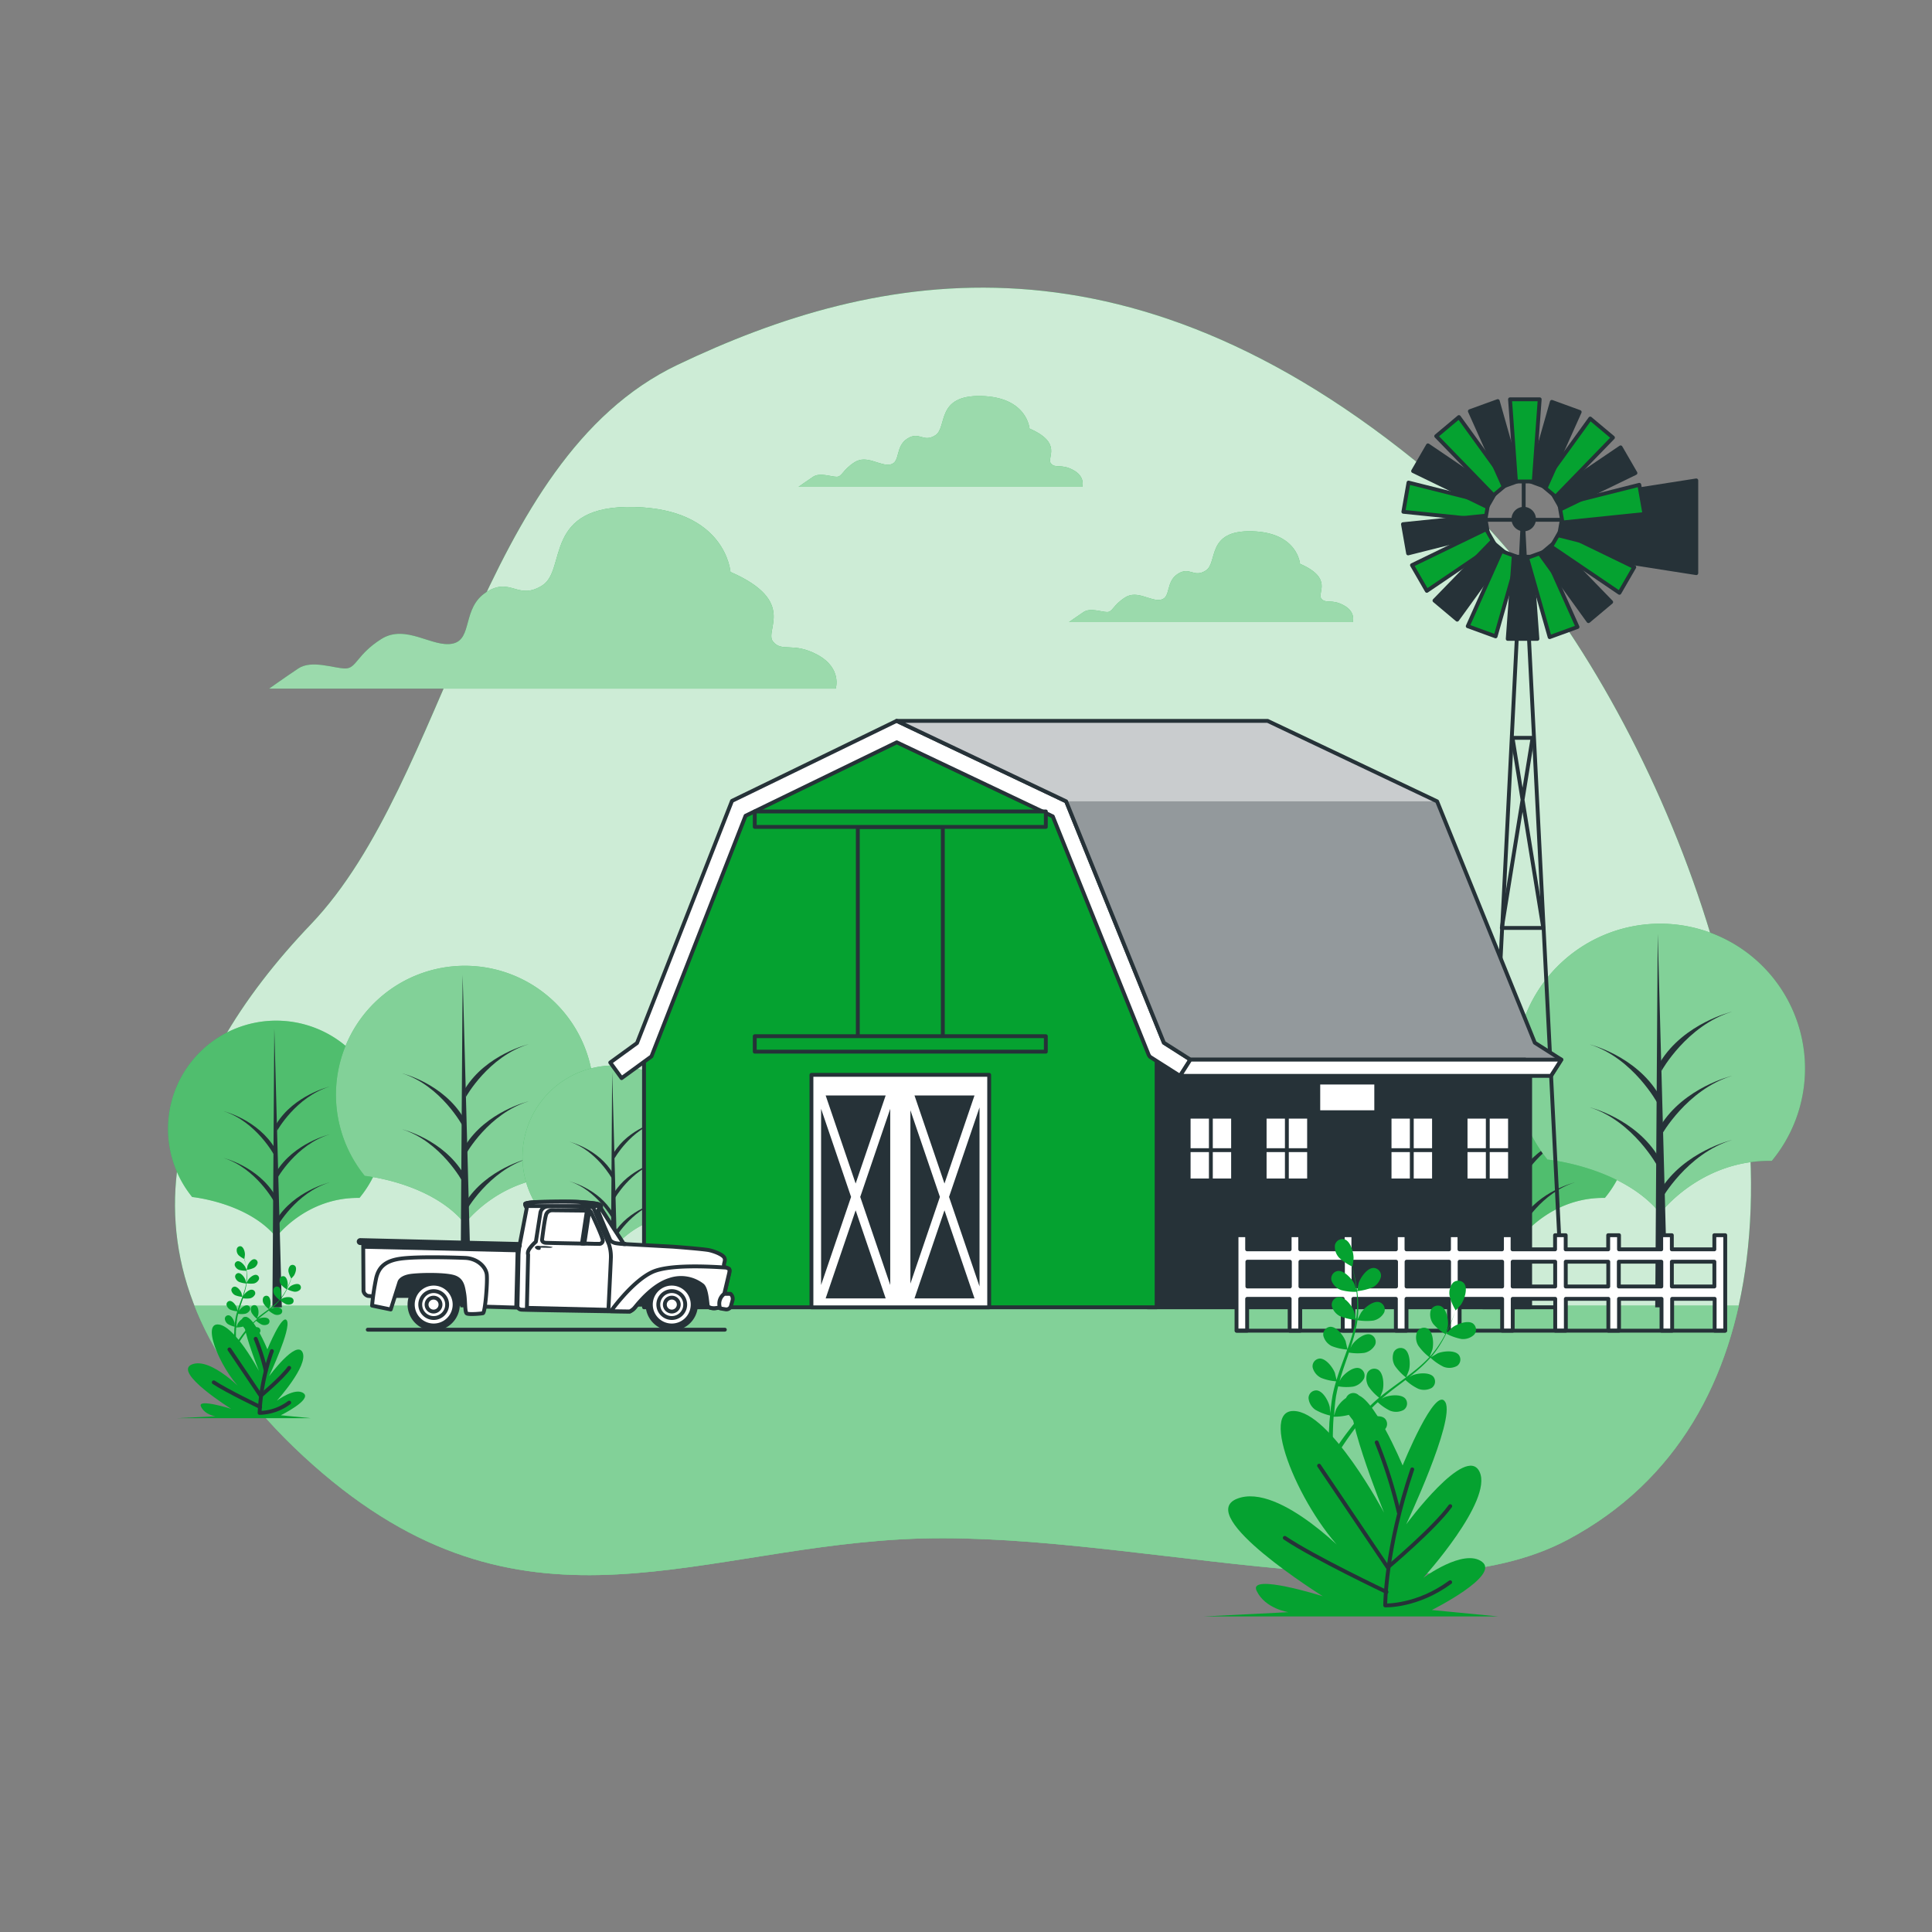 <svg xmlns="http://www.w3.org/2000/svg" xmlns:xlink="http://www.w3.org/1999/xlink" viewBox="0 0 500 500"><rect x="0" y="0" width="500" height="500" fill="#808080" stroke="none"/><defs><clipPath id="freepik--clip-path--inject-8"><polygon points="404.07 274.23 397.21 269.86 371.92 207.39 328.05 186.56 232.05 186.56 275.92 207.39 301.21 269.86 308.07 274.23 394.76 274.23 401.39 278.44 404.07 274.23" style="fill:#263238;stroke:#263238;stroke-linecap:round;stroke-linejoin:round"></polygon></clipPath></defs><g id="freepik--background-simple--inject-8"><path d="M452,326.14c8.83-69.74-34-162.42-78.33-200.69-80.09-69.1-146.63-55.74-198.39-31S116.18,201.84,80.44,239.22,24.38,326.88,78.6,376.94s98,24.62,154.64,21.44,131.85,21.82,172.51.09C434.15,383.3,448.13,357,452,326.14Z" style="fill:#05A230"></path><path d="M452,326.14c8.83-69.74-34-162.42-78.33-200.69-80.09-69.1-146.63-55.74-198.39-31S116.18,201.84,80.44,239.22,24.38,326.88,78.6,376.94s98,24.62,154.64,21.44,131.85,21.82,172.51.09C434.15,383.3,448.13,357,452,326.14Z" style="fill:#fff;opacity:0.8"></path></g><g id="freepik--Floor--inject-8"><path d="M50.33,337.92c5.05,12.86,14.12,25.95,28.27,39,54.22,50.05,98,24.62,154.64,21.44s131.85,21.82,172.51.09c24.7-13.2,38.5-34.85,44.24-60.55Z" style="fill:#05A230"></path><path d="M50.33,337.92c5.05,12.86,14.12,25.95,28.27,39,54.22,50.05,98,24.62,154.64,21.44s131.85,21.82,172.51.09c24.7-13.2,38.5-34.85,44.24-60.55Z" style="fill:#fff;opacity:0.5"></path></g><g id="freepik--Clouds--inject-8"><path d="M211.64,169.5c-6.37-3.48-9.27-.58-11.59-3.48s6.38-10.43-11-18c0,0-1.16-16.23-24.92-16.81s-17.38,16.23-23.76,20.28-8.11-2.31-14.48,1.74-3.48,12.17-8.7,13.33-12.17-5.21-18.54-1.16S92.26,173,89.37,173s-8.7-2.32-12.17,0-7.54,5.21-7.54,5.21H216.28S218,173,211.64,169.5Z" style="fill:#05A230"></path><path d="M277.76,121.65c-3.19-1.74-4.64-.29-5.8-1.74s3.19-5.23-5.52-9c0,0-.58-8.13-12.48-8.42s-8.7,8.13-11.89,10.16-4.07-1.16-7.26.87-1.74,6.1-4.35,6.68-6.1-2.62-9.29-.58-3.19,3.77-4.64,3.77-4.35-1.16-6.1,0-3.77,2.61-3.77,2.61h73.42S281,123.39,277.76,121.65Z" style="fill:#05A230"></path><path d="M347.76,156.65c-3.19-1.74-4.64-.29-5.8-1.74s3.19-5.23-5.52-9c0,0-.58-8.13-12.48-8.42s-8.7,8.13-11.89,10.16-4.07-1.16-7.26.87-1.74,6.1-4.35,6.68-6.1-2.62-9.29-.58-3.19,3.77-4.64,3.77-4.35-1.16-6.1,0-3.77,2.61-3.77,2.61h73.42S351,158.39,347.76,156.65Z" style="fill:#05A230"></path><g style="opacity:0.6"><path d="M211.64,169.5c-6.37-3.48-9.27-.58-11.59-3.48s6.38-10.43-11-18c0,0-1.16-16.23-24.92-16.81s-17.38,16.23-23.76,20.28-8.11-2.31-14.48,1.74-3.48,12.17-8.7,13.33-12.17-5.21-18.54-1.16S92.26,173,89.37,173s-8.7-2.32-12.17,0-7.54,5.21-7.54,5.21H216.28S218,173,211.64,169.5Z" style="fill:#fff"></path><path d="M277.76,121.65c-3.19-1.74-4.64-.29-5.8-1.74s3.19-5.23-5.52-9c0,0-.58-8.13-12.48-8.42s-8.7,8.13-11.89,10.16-4.07-1.16-7.26.87-1.74,6.1-4.35,6.68-6.1-2.62-9.29-.58-3.19,3.77-4.64,3.77-4.35-1.16-6.1,0-3.77,2.61-3.77,2.61h73.42S281,123.39,277.76,121.65Z" style="fill:#fff"></path><path d="M347.76,156.65c-3.19-1.74-4.64-.29-5.8-1.74s3.19-5.23-5.52-9c0,0-.58-8.13-12.48-8.42s-8.7,8.13-11.89,10.16-4.07-1.16-7.26.87-1.74,6.1-4.35,6.68-6.1-2.62-9.29-.58-3.19,3.77-4.64,3.77-4.35-1.16-6.1,0-3.77,2.61-3.77,2.61h73.42S351,158.39,347.76,156.65Z" style="fill:#fff"></path></g></g><g id="freepik--Trees--inject-8"><path d="M49.76,309.79s14.41,1.43,21.71,10.36c0,0,7.71-10.35,21.56-10.13a28,28,0,1,0-43.27-.2Z" style="fill:#05A230"></path><path d="M49.76,309.79s14.41,1.43,21.71,10.36c0,0,7.71-10.35,21.56-10.13a28,28,0,1,0-43.27-.2Z" style="fill:#fff;opacity:0.3"></path><polygon points="70.99 266.13 70.5 338.33 72.94 338.33 70.99 266.13" style="fill:#263238"></polygon><path d="M71.72,317.43s4.86-8.76,13.62-11.43c0,0-9.24,2.19-13.86,9.72Z" style="fill:#263238"></path><path d="M71.72,292.63s4.86-8.75,13.62-11.43c0,0-9.24,2.19-13.86,9.73Z" style="fill:#263238"></path><path d="M71.72,305s4.86-8.76,13.62-11.43c0,0-9.24,2.19-13.86,9.72Z" style="fill:#263238"></path><path d="M71,299s-4.69-8.75-13.14-11.43c0,0,8.92,2.19,13.37,9.73Z" style="fill:#263238"></path><path d="M71,311.1s-4.69-8.75-13.14-11.42c0,0,8.92,2.19,13.37,9.72Z" style="fill:#263238"></path><path d="M94.43,304.32s17.16,1.7,25.87,12.34c0,0,9.19-12.33,25.7-12.08a33.36,33.36,0,1,0-51.58-.23Z" style="fill:#05A230"></path><path d="M94.43,304.32s17.16,1.7,25.87,12.34c0,0,9.19-12.33,25.7-12.08a33.36,33.36,0,1,0-51.58-.23Z" style="fill:#fff;opacity:0.5"></path><polygon points="119.73 252.28 119.15 338.33 122.05 338.33 119.73 252.28" style="fill:#263238"></polygon><path d="M120.6,313.42s5.79-10.43,16.22-13.62c0,0-11,2.61-16.51,11.59Z" style="fill:#263238"></path><path d="M120.6,283.86s5.79-10.43,16.22-13.62c0,0-11,2.61-16.51,11.59Z" style="fill:#263238"></path><path d="M120.6,298.64s5.79-10.43,16.22-13.62c0,0-11,2.61-16.51,11.59Z" style="fill:#263238"></path><path d="M119.74,291.4s-5.59-10.43-15.66-13.62c0,0,10.63,2.61,15.94,11.59Z" style="fill:#263238"></path><path d="M119.74,305.88s-5.59-10.43-15.66-13.62c0,0,10.63,2.61,15.94,11.59Z" style="fill:#263238"></path><path d="M140.52,314.26s12.16,1.2,18.31,8.73a23.55,23.55,0,0,1,18.2-8.55,23.62,23.62,0,1,0-36.51-.16Z" style="fill:#05A230"></path><path d="M140.52,314.26s12.16,1.2,18.31,8.73a23.55,23.55,0,0,1,18.2-8.55,23.62,23.62,0,1,0-36.51-.16Z" style="fill:#fff;opacity:0.5"></path><polygon points="158.43 277.42 158.02 338.33 160.07 338.33 158.43 277.42" style="fill:#263238"></polygon><path d="M159.05,320.7s4.1-7.39,11.48-9.64c0,0-7.79,1.84-11.69,8.2Z" style="fill:#263238"></path><path d="M159.05,299.78s4.1-7.39,11.48-9.64c0,0-7.79,1.84-11.69,8.2Z" style="fill:#263238"></path><path d="M159.05,310.24s4.1-7.39,11.48-9.64c0,0-7.79,1.84-11.69,8.2Z" style="fill:#263238"></path><path d="M158.44,305.11s-4-7.38-11.08-9.64c0,0,7.52,1.85,11.28,8.2Z" style="fill:#263238"></path><path d="M158.44,315.36s-4-7.38-11.08-9.64c0,0,7.52,1.85,11.28,8.21Z" style="fill:#263238"></path><path d="M372.07,309.79s14.4,1.43,21.7,10.36c0,0,7.72-10.35,21.57-10.13a28,28,0,1,0-43.27-.2Z" style="fill:#05A230"></path><path d="M372.07,309.79s14.4,1.43,21.7,10.36c0,0,7.72-10.35,21.57-10.13a28,28,0,1,0-43.27-.2Z" style="fill:#fff;opacity:0.3"></path><polygon points="393.3 266.13 392.81 338.33 395.24 338.33 393.3 266.13" style="fill:#263238"></polygon><path d="M394,317.43s4.86-8.76,13.61-11.43c0,0-9.24,2.19-13.86,9.72Z" style="fill:#263238"></path><path d="M394,292.63s4.86-8.75,13.61-11.43c0,0-9.24,2.19-13.86,9.73Z" style="fill:#263238"></path><path d="M394,305s4.86-8.76,13.61-11.43c0,0-9.24,2.19-13.86,9.72Z" style="fill:#263238"></path><path d="M393.31,299s-4.7-8.75-13.14-11.43c0,0,8.91,2.19,13.37,9.73Z" style="fill:#263238"></path><path d="M393.31,311.1s-4.7-8.75-13.14-11.42c0,0,8.91,2.19,13.37,9.72Z" style="fill:#263238"></path><path d="M400.6,300.11S419.89,302,429.66,314c0,0,10.33-13.85,28.88-13.57a37.49,37.49,0,1,0-58-.26Z" style="fill:#05A230"></path><path d="M400.6,300.11S419.89,302,429.66,314c0,0,10.33-13.85,28.88-13.57a37.49,37.49,0,1,0-58-.26Z" style="fill:#fff;opacity:0.5"></path><polygon points="429.02 241.64 428.37 338.33 431.63 338.33 429.02 241.64" style="fill:#263238"></polygon><path d="M430,310.34s6.51-11.72,18.23-15.31c0,0-12.37,2.93-18.56,13Z" style="fill:#263238"></path><path d="M430,277.13s6.51-11.72,18.23-15.3c0,0-12.37,2.93-18.56,13Z" style="fill:#263238"></path><path d="M430,293.73s6.51-11.72,18.23-15.3c0,0-12.37,2.93-18.56,13Z" style="fill:#263238"></path><path d="M429,285.59s-6.28-11.72-17.59-15.3c0,0,11.94,2.93,17.91,13Z" style="fill:#263238"></path><path d="M429,301.87s-6.28-11.72-17.59-15.3c0,0,11.94,2.93,17.91,13Z" style="fill:#263238"></path></g><g id="freepik--Windmill--inject-8"><polygon points="408.33 143.53 439 148.33 439 124.33 408.33 129.13 408.33 143.53" style="fill:#263238;stroke:#263238;stroke-linecap:round;stroke-linejoin:round"></polygon><polygon points="394.12 134.03 383.79 338.33 404.45 338.33 394.12 134.03" style="fill:none;stroke:#263238;stroke-linecap:round;stroke-linejoin:round"></polygon><line x1="394.33" y1="134.34" x2="394.33" y2="121.35" style="fill:none;stroke:#263238;stroke-linecap:round;stroke-linejoin:round"></line><line x1="383.1" y1="134.53" x2="405.26" y2="134.53" style="fill:none;stroke:#263238;stroke-linecap:round;stroke-linejoin:round"></line><polygon points="399.4 240.15 388.67 240.15 396.63 190.95 391.44 190.95 399.4 240.15" style="fill:none;stroke:#263238;stroke-linecap:round;stroke-linejoin:round"></polygon><polygon points="385.19 130.09 384.39 134.63 363.19 132.45 364.52 124.89 385.19 130.09" style="fill:#05A230;stroke:#263238;stroke-linecap:round;stroke-linejoin:round"></polygon><polygon points="384.29 133.48 385.09 138.01 364.42 143.22 363.09 135.66 384.29 133.48" style="fill:#263238;stroke:#263238;stroke-linecap:round;stroke-linejoin:round"></polygon><polygon points="384.6 136.96 386.9 140.95 369.26 152.91 365.42 146.26 384.6 136.96" style="fill:#05A230;stroke:#263238;stroke-linecap:round;stroke-linejoin:round"></polygon><polygon points="386.08 140.14 389.61 143.1 377.12 160.37 371.24 155.43 386.08 140.14" style="fill:#263238;stroke:#263238;stroke-linecap:round;stroke-linejoin:round"></polygon><polygon points="388.56 142.61 392.89 144.19 387.06 164.69 379.85 162.06 388.56 142.61" style="fill:#05A230;stroke:#263238;stroke-linecap:round;stroke-linejoin:round"></polygon><polygon points="391.74 144.09 396.34 144.09 397.88 165.34 390.2 165.34 391.74 144.09" style="fill:#263238;stroke:#263238;stroke-linecap:round;stroke-linejoin:round"></polygon><polygon points="395.22 144.39 399.55 142.81 408.26 162.26 401.05 164.89 395.22 144.39" style="fill:#05A230;stroke:#263238;stroke-linecap:round;stroke-linejoin:round"></polygon><polygon points="398.61 143.48 402.13 140.52 416.97 155.81 411.09 160.75 398.61 143.48" style="fill:#263238;stroke:#263238;stroke-linecap:round;stroke-linejoin:round"></polygon><polygon points="401.47 141.46 403.77 137.48 422.95 146.78 419.11 153.42 401.47 141.46" style="fill:#05A230;stroke:#263238;stroke-linecap:round;stroke-linejoin:round"></polygon><polygon points="403.48 138.59 404.28 134.06 425.48 136.24 424.14 143.8 403.48 138.59" style="fill:#263238;stroke:#263238;stroke-linecap:round;stroke-linejoin:round"></polygon><polygon points="404.38 135.21 403.58 130.67 424.25 125.47 425.58 133.03 404.38 135.21" style="fill:#05A230;stroke:#263238;stroke-linecap:round;stroke-linejoin:round"></polygon><polygon points="404.07 131.72 401.77 127.73 419.41 115.78 423.25 122.42 404.07 131.72" style="fill:#263238;stroke:#263238;stroke-linecap:round;stroke-linejoin:round"></polygon><polygon points="402.59 128.55 399.06 125.59 411.55 108.32 417.43 113.25 402.59 128.55" style="fill:#05A230;stroke:#263238;stroke-linecap:round;stroke-linejoin:round"></polygon><polygon points="400.11 126.08 395.78 124.5 401.61 104 408.82 106.63 400.11 126.08" style="fill:#263238;stroke:#263238;stroke-linecap:round;stroke-linejoin:round"></polygon><polygon points="387.19 127.22 384.89 131.21 365.71 121.91 369.55 115.26 387.19 127.22" style="fill:#263238;stroke:#263238;stroke-linecap:round;stroke-linejoin:round"></polygon><polygon points="390.06 125.21 386.53 128.17 371.69 112.87 377.57 107.94 390.06 125.21" style="fill:#05A230;stroke:#263238;stroke-linecap:round;stroke-linejoin:round"></polygon><polygon points="393.44 124.3 389.11 125.87 380.4 106.42 387.62 103.8 393.44 124.3" style="fill:#263238;stroke:#263238;stroke-linecap:round;stroke-linejoin:round"></polygon><polygon points="396.93 124.6 392.33 124.6 390.79 103.34 398.47 103.34 396.93 124.6" style="fill:#05A230;stroke:#263238;stroke-linecap:round;stroke-linejoin:round"></polygon><path d="M397,134.34a2.66,2.66,0,1,0-2.66,2.66A2.66,2.66,0,0,0,397,134.34Z" style="fill:#263238;stroke:#263238;stroke-linecap:round;stroke-linejoin:round"></path></g><g id="freepik--Farm--inject-8"><rect x="297" y="271.83" width="99" height="66.5" style="fill:#263238;stroke:#263238;stroke-linecap:round;stroke-linejoin:round"></rect><polygon points="299.33 338.33 166.67 338.33 166.67 271.67 191.13 209.19 232 189.33 274.13 209.33 299.33 271.67 299.33 338.33" style="fill:#05A230;stroke:#263238;stroke-linecap:round;stroke-linejoin:round"></polygon><polygon points="160.87 279.02 157.93 274.98 164.86 269.94 189.44 207.27 232.05 186.56 275.92 207.39 301.21 269.86 308.07 274.23 305.39 278.44 297.58 273.47 297.28 273 272.46 211.28 232.08 192.11 192.95 211.12 168.6 273.39 160.87 279.02" style="fill:#fff;stroke:#263238;stroke-linecap:round;stroke-linejoin:round"></polygon><rect x="222" y="214" width="22" height="56.17" style="fill:#05A230;stroke:#263238;stroke-linecap:round;stroke-linejoin:round"></rect><rect x="210" y="278.17" width="46" height="60.17" style="fill:#fff;stroke:#263238;stroke-linecap:round;stroke-linejoin:round"></rect><rect x="195.33" y="268.17" width="75.33" height="4" style="fill:#05A230;stroke:#263238;stroke-linecap:round;stroke-linejoin:round"></rect><rect x="195.33" y="210" width="75.33" height="4" style="fill:#05A230;stroke:#263238;stroke-linecap:round;stroke-linejoin:round"></rect><polygon points="220.26 309.76 212.5 286.96 212.5 332.56 220.26 309.76" style="fill:#263238"></polygon><polygon points="229.21 283.5 213.68 283.5 221.44 306.3 229.21 283.5" style="fill:#263238"></polygon><polygon points="221.44 313.23 213.68 336.02 229.21 336.02 221.44 313.23" style="fill:#263238"></polygon><polygon points="222.63 309.76 230.39 332.56 230.39 286.96 222.63 309.76" style="fill:#263238"></polygon><polygon points="252.2 283.5 236.67 283.5 244.43 306.3 252.2 283.5" style="fill:#263238"></polygon><polygon points="243.25 309.76 235.61 287.33 235.61 332.2 243.25 309.76" style="fill:#263238"></polygon><polygon points="245.61 309.76 253.5 332.92 253.5 286.6 245.61 309.76" style="fill:#263238"></polygon><polygon points="244.43 313.23 236.67 336.02 252.2 336.02 244.43 313.23" style="fill:#263238"></polygon><polygon points="404.07 274.23 397.21 269.86 371.92 207.39 328.05 186.56 232.05 186.56 275.92 207.39 301.21 269.86 308.07 274.23 394.76 274.23 401.39 278.44 404.07 274.23" style="fill:#263238"></polygon><g style="clip-path:url(#freepik--clip-path--inject-8)"><polygon points="404.07 274.23 397.21 269.86 371.92 207.39 328.05 186.56 232.05 186.56 275.92 207.39 301.21 269.86 308.07 274.23 394.76 274.23 401.39 278.44 404.07 274.23" style="fill:#fff;opacity:0.5"></polygon><polygon points="275.92 207.39 371.92 207.39 328.05 186.56 232.05 186.56 275.92 207.39" style="fill:#fff;opacity:0.5"></polygon></g><polygon points="404.07 274.23 397.21 269.86 371.92 207.39 328.05 186.56 232.05 186.56 275.92 207.39 301.21 269.86 308.07 274.23 394.76 274.23 401.39 278.44 404.07 274.23" style="fill:none;stroke:#263238;stroke-linecap:round;stroke-linejoin:round"></polygon><polygon points="308.07 274.23 404.07 274.23 401.39 278.44 305.39 278.44 308.07 274.23" style="fill:#fff;stroke:#263238;stroke-linecap:round;stroke-linejoin:round"></polygon><rect x="308.12" y="289.5" width="4.75" height="7.66" style="fill:#fff"></rect><rect x="313.87" y="289.5" width="4.75" height="7.66" style="fill:#fff"></rect><rect x="308.12" y="298.16" width="4.75" height="6.84" style="fill:#fff"></rect><rect x="313.87" y="298.16" width="4.75" height="6.84" style="fill:#fff"></rect><rect x="327.79" y="289.5" width="4.75" height="7.66" style="fill:#fff"></rect><rect x="333.54" y="289.5" width="4.75" height="7.66" style="fill:#fff"></rect><rect x="327.79" y="298.16" width="4.75" height="6.84" style="fill:#fff"></rect><rect x="333.54" y="298.16" width="4.75" height="6.84" style="fill:#fff"></rect><rect x="360.12" y="289.5" width="4.75" height="7.66" style="fill:#fff"></rect><rect x="365.87" y="289.5" width="4.75" height="7.66" style="fill:#fff"></rect><rect x="360.12" y="298.16" width="4.75" height="6.84" style="fill:#fff"></rect><rect x="365.87" y="298.16" width="4.75" height="6.84" style="fill:#fff"></rect><rect x="379.79" y="289.5" width="4.75" height="7.66" style="fill:#fff"></rect><rect x="385.54" y="289.5" width="4.75" height="7.66" style="fill:#fff"></rect><rect x="379.79" y="298.16" width="4.75" height="6.84" style="fill:#fff"></rect><rect x="385.54" y="298.16" width="4.75" height="6.84" style="fill:#fff"></rect><rect x="341.67" y="280.67" width="14" height="6.67" style="fill:#fff"></rect><path d="M443.67,319.67v3.66h-11v-3.66h-2.75v3.66H419v-3.66H416.2v3.66h-11v-3.66h-2.75v3.66h-11v-3.66h-2.74v3.66h-11v-3.66H375v3.66H364v-3.66h-2.75v3.66h-11v-3.66h-2.75v3.66h-11v-3.66h-2.74v3.66h-11v-3.66h-2.75v24.71h2.75v-8.24h11v8.24h2.74v-8.24h11v8.24h2.75v-8.24h11v8.24H364v-8.24h11v8.24h2.75v-8.24h11v8.24h2.74v-8.24h11v8.24h2.75v-8.24h11v8.24H419v-8.24h11v8.24h2.75v-8.24h11v8.24h2.74V319.67ZM322.82,332.94v-6.41h11v6.41Zm13.73,0v-6.41h11v6.41Zm13.74,0v-6.41h11v6.41Zm13.73,0v-6.41h11v6.41Zm13.73,0v-6.41h11v6.41Zm13.73,0v-6.41h11v6.41Zm13.74,0v-6.41h11v6.41Zm13.73,0v-6.41h11v6.41Zm13.73,0v-6.41h11v6.41Z" style="fill:#fff;stroke:#263238;stroke-linecap:round;stroke-linejoin:round"></path><line x1="320.07" y1="344.38" x2="446.41" y2="344.38" style="fill:none;stroke:#263238;stroke-linecap:round;stroke-linejoin:round"></line></g><g id="freepik--Plants--inject-8"><path d="M351.21,334.15s.38-2,.42-2.11c.46-1.42,2.18-3.9,3.85-3.9a2,2,0,0,1,1.91,2.25,4.15,4.15,0,0,1-2.13,2.76A14.42,14.42,0,0,1,351.21,334.15Z" style="fill:#05A230"></path><path d="M348,320.75c1.57.56,2.35,3.48,2.3,5,0,.13-.3,2.14-.33,2.13l0,0c.13.46.26.95.39,1.5.24,1,.5,2.13.69,3.39a34.62,34.62,0,0,1,.45,4.08,25.44,25.44,0,0,1-.16,4.58.13.13,0,0,1,0,.06c.21-.45.83-1.67.89-1.76.82-1.25,3.13-3.18,4.75-2.73a2,2,0,0,1,1.24,2.67,4.13,4.13,0,0,1-2.78,2.09,13.72,13.72,0,0,1-4.13-.1,34.61,34.61,0,0,1-1,4.57c-.25.88-.52,1.75-.81,2.62l.39-.76c.82-1.25,3.14-3.18,4.75-2.73a2,2,0,0,1,1.24,2.67,4.13,4.13,0,0,1-2.78,2.09,13.07,13.07,0,0,1-4-.08l-.33,1c-.56,1.6-1.12,3.19-1.61,4.77-.18.56-.33,1.11-.49,1.67.17-.34.32-.62.34-.66.82-1.25,3.14-3.18,4.75-2.74a2,2,0,0,1,1.24,2.68,4.14,4.14,0,0,1-2.78,2.09,12.54,12.54,0,0,1-3.9-.07c-.14.58-.28,1.15-.39,1.71-.07.38-.16.75-.21,1.14s-.11.77-.16,1.14c-.07.74-.16,1.49-.21,2.2,0,.5-.08,1-.11,1.45.17-.55.52-1.63.56-1.72a7.78,7.78,0,0,1,2.56-2.91,2.16,2.16,0,0,1,.22-.39,2,2,0,0,1,2.91-.45c1.27,1.09.95,4.09.37,5.47,0,.08-.51.92-.81,1.44l.68-.84c.46-.57.94-1.12,1.46-1.72l.78-.85c.26-.29.56-.56.85-.85.66-.64,1.37-1.27,2.1-1.88a13.17,13.17,0,0,1-2.74-2.88,4.16,4.16,0,0,1-.34-3.47,2,2,0,0,1,2.81-.89c1.42.89,1.56,3.9,1.19,5.35,0,.09-.4,1.1-.62,1.65.44-.36.88-.73,1.34-1.08,1.32-1,2.69-2,4.05-3l1.25-.93a13.6,13.6,0,0,1-2.86-3,4.12,4.12,0,0,1-.33-3.47,2,2,0,0,1,2.8-.89c1.42.89,1.56,3.91,1.2,5.35,0,.11-.58,1.56-.74,1.93.91-.68,1.81-1.37,2.68-2.08a34.83,34.83,0,0,0,3.31-3.08,13.74,13.74,0,0,1-2.88-3,4.1,4.1,0,0,1-.33-3.46,2,2,0,0,1,2.81-.89c1.41.89,1.55,3.9,1.19,5.35,0,.09-.44,1.2-.66,1.72l.09.05a25.61,25.61,0,0,0,2.71-3.64c.45-.71.84-1.41,1.2-2.1a13.62,13.62,0,0,1-3.11-2.6,4.18,4.18,0,0,1-.71-3.41,2,2,0,0,1,2.69-1.2c1.51.73,2,3.71,1.78,5.19,0,.08-.22.89-.38,1.47.16-.31.33-.63.48-.94.55-1.14,1-2.21,1.36-3.17.21-.55.38-1,.55-1.51a13.21,13.21,0,0,1-1.55-3.72A4.18,4.18,0,0,1,376,332a2,2,0,0,1,2.94.19c1,1.34,0,4.2-.82,5.42-.07.1-1.43,1.61-1.45,1.59v0c-.15.45-.31.93-.5,1.46-.36,1-.77,2.05-1.3,3.21a32.63,32.63,0,0,1-1.88,3.65,25.49,25.49,0,0,1-2.66,3.74l0,0c.41-.26,1.6-.94,1.7-1,1.37-.59,4.37-.92,5.47.34a2,2,0,0,1-.44,2.91,4.13,4.13,0,0,1-3.47.21,14,14,0,0,1-3.39-2.35,34.53,34.53,0,0,1-3.35,3.26c-.69.59-1.4,1.17-2.12,1.74l.75-.42c1.37-.59,4.37-.92,5.47.34a2,2,0,0,1-.44,2.91,4.13,4.13,0,0,1-3.47.21,13,13,0,0,1-3.3-2.27l-.84.65c-1.34,1-2.68,2-4,3.08-.45.37-.89.75-1.32,1.12l.65-.36c1.37-.59,4.37-.92,5.47.34a2,2,0,0,1-.44,2.92,4.18,4.18,0,0,1-3.48.21,12.57,12.57,0,0,1-3.21-2.21c-.44.4-.87.8-1.27,1.21s-.55.54-.8.84l-.77.86c-.47.57-.95,1.15-1.39,1.72-.31.39-.6.77-.89,1.15.45-.37,1.34-1.08,1.42-1.13,1.27-.79,4.18-1.57,5.46-.49a2,2,0,0,1,0,2.94,4.16,4.16,0,0,1-3.41.74,13.59,13.59,0,0,1-3.68-1.8c-.48.63-.94,1.25-1.37,1.84-1.47,2-2.63,3.8-3.42,5l-.08.12-1-.49.16-.24c.83-1.24,2-3,3.57-5,.48-.64,1-1.32,1.56-2a23.09,23.09,0,0,1-1.58-2,14.56,14.56,0,0,1-3.94.48c-.05.79-.1,1.56-.13,2.29-.1,2.52-.09,4.62-.07,6.09v.17l-1.12-.54c0-1.46.05-3.44.2-5.77,0-.81.12-1.66.2-2.54a13.93,13.93,0,0,1-3.82-1.5,4.12,4.12,0,0,1-1.75-3,2,2,0,0,1,2.17-2c1.66.21,3.05,2.89,3.33,4.35,0,.09.08,1.05.12,1.66,0-.36.06-.71.1-1.08.07-.73.17-1.46.27-2.24l.18-1.14c.06-.39.16-.78.24-1.18.2-.9.45-1.82.72-2.73a12.77,12.77,0,0,1-3.88-.89,4.14,4.14,0,0,1-2.19-2.7,2,2,0,0,1,1.85-2.3c1.67,0,3.45,2.4,3.94,3.81,0,.09.27,1.14.4,1.72.16-.55.33-1.1.51-1.64.54-1.59,1.14-3.17,1.72-4.75.18-.49.36-1,.53-1.46a13.86,13.86,0,0,1-4-.9,4.15,4.15,0,0,1-2.19-2.71,2,2,0,0,1,1.85-2.29c1.67,0,3.45,2.39,3.95,3.8,0,.11.38,1.62.44,2,.39-1.07.76-2.13,1.09-3.2a34.67,34.67,0,0,0,1.06-4.4,13.7,13.7,0,0,1-4-.91,4.09,4.09,0,0,1-2.19-2.7,2,2,0,0,1,1.85-2.29c1.67,0,3.45,2.39,3.94,3.8,0,.1.3,1.25.41,1.8h.09a25.32,25.32,0,0,0,.26-4.54c0-.84-.08-1.64-.16-2.41a13.43,13.43,0,0,1-4-.46,4.13,4.13,0,0,1-2.47-2.45,2,2,0,0,1,1.59-2.48c1.65-.22,3.69,2,4.34,3.35,0,.07.3.86.5,1.43-.05-.35-.08-.71-.13-1-.17-1.26-.4-2.39-.61-3.4-.13-.57-.26-1.09-.38-1.56a13.46,13.46,0,0,1-3.34-2.26,4.14,4.14,0,0,1-1.07-3.31A2,2,0,0,1,348,320.75Z" style="fill:#05A230"></path><path d="M378.21,346.53a14.09,14.09,0,0,1-3.92-1.39s1.41-1.46,1.51-1.54c1.17-.93,4-2,5.36-1.11a2,2,0,0,1,.35,2.92A4.13,4.13,0,0,1,378.21,346.53Z" style="fill:#05A230"></path><path d="M363,379.26S355,360.14,350.58,361s7.61,30.48,7.61,30.48-13.95-26.32-23.47-26.32,3.49,29.1,15.54,38.79c0,0-19-20.5-30.13-16.07s22.2,25.22,22.2,25.22S323,407,325.2,411.68s8.25,5.55,8.25,5.55l-21.88,1.1h76.12l-17.13-1.66s17.77-8.87,13-12.47-15.23,4.16-15.23,4.16,18.08-19.95,14.59-27.43-19,13.57-19,13.57,12.69-26.88,10.15-31.59S363,379.26,363,379.26Z" style="fill:#05A230"></path><path d="M365.49,380.27c-7,20.62-7,35.21-7,35.21s8.25.32,16.81-6" style="fill:none;stroke:#263238;stroke-linecap:round;stroke-linejoin:round"></path><path d="M362,391.37a124.26,124.26,0,0,0-5.71-18.08" style="fill:none;stroke:#263238;stroke-linecap:round;stroke-linejoin:round"></path><path d="M341.38,379.32l17.76,26.33s12.06-10.15,16.18-15.86" style="fill:none;stroke:#263238;stroke-linecap:round;stroke-linejoin:round"></path><path d="M358.83,412s-18.72-8.88-26.33-14" style="fill:none;stroke:#263238;stroke-linecap:round;stroke-linejoin:round"></path><path d="M63.85,328.65s.17-.9.19-1c.21-.65,1-1.77,1.76-1.77a.9.9,0,0,1,.87,1,1.93,1.93,0,0,1-1,1.26A6.32,6.32,0,0,1,63.85,328.65Z" style="fill:#05A230"></path><path d="M62.38,322.55c.72.26,1.07,1.59,1,2.27,0,.05-.14,1-.15,1h0c0,.21.11.43.17.68.11.45.23,1,.32,1.54a16.83,16.83,0,0,1,.2,1.86,11.39,11.39,0,0,1-.07,2.09v0c.09-.2.37-.76.4-.8.37-.56,1.43-1.44,2.16-1.24a.9.9,0,0,1,.57,1.21,1.89,1.89,0,0,1-1.27,1,6,6,0,0,1-1.88-.05,15.94,15.94,0,0,1-.45,2.09c-.11.39-.24.79-.37,1.19l.18-.35c.37-.57,1.43-1.45,2.16-1.24A.9.9,0,0,1,66,335a1.89,1.89,0,0,1-1.27,1,6,6,0,0,1-1.82,0c-.06.15-.11.31-.16.46-.25.73-.5,1.45-.73,2.17-.08.25-.15.51-.22.76l.15-.3c.38-.57,1.43-1.45,2.17-1.25a.9.9,0,0,1,.56,1.22,1.88,1.88,0,0,1-1.26.95,5.5,5.5,0,0,1-1.78,0c-.06.26-.13.52-.18.78s-.07.34-.09.52,0,.35-.08.52c0,.33-.07.68-.09,1s0,.44,0,.66c.07-.25.24-.74.25-.78a3.61,3.61,0,0,1,1.17-1.33,1,1,0,0,1,.1-.17.9.9,0,0,1,1.32-.21c.58.5.44,1.86.17,2.49l-.37.66.31-.39.67-.78.35-.39c.12-.13.26-.25.39-.38.3-.3.63-.58,1-.86a5.86,5.86,0,0,1-1.25-1.31A1.91,1.91,0,0,1,65,338.3a.91.91,0,0,1,1.28-.41c.65.41.71,1.78.55,2.44,0,0-.19.5-.29.75l.61-.49c.6-.47,1.23-.92,1.85-1.37l.57-.42a6.12,6.12,0,0,1-1.3-1.36,1.87,1.87,0,0,1-.16-1.58.91.91,0,0,1,1.28-.4c.65.4.71,1.77.54,2.43,0,.05-.26.71-.33.88.42-.31.83-.62,1.22-.94a17,17,0,0,0,1.51-1.41A6.32,6.32,0,0,1,71,335.06a1.91,1.91,0,0,1-.16-1.58.91.91,0,0,1,1.28-.4c.65.4.71,1.77.55,2.43,0,.05-.2.55-.3.79l0,0a11.65,11.65,0,0,0,1.23-1.66c.21-.32.38-.64.55-1a6.37,6.37,0,0,1-1.42-1.19,1.92,1.92,0,0,1-.32-1.55.91.91,0,0,1,1.23-.55c.68.34.9,1.69.8,2.37,0,0-.09.4-.17.67l.22-.43c.25-.52.45-1,.62-1.45.09-.25.18-.47.25-.68a6.22,6.22,0,0,1-.7-1.7,1.91,1.91,0,0,1,.42-1.53.91.91,0,0,1,1.34.09c.46.61,0,1.91-.37,2.46,0,0-.65.74-.66.73v0c-.06.21-.14.43-.22.67-.17.44-.35.94-.59,1.46a15.54,15.54,0,0,1-.86,1.66,11.13,11.13,0,0,1-1.21,1.71l0,0c.19-.12.73-.43.78-.45.62-.27,2-.42,2.49.16a.89.89,0,0,1-.2,1.32,1.9,1.9,0,0,1-1.58.1,6.52,6.52,0,0,1-1.55-1.07A16.42,16.42,0,0,1,71,338l-1,.79.34-.19c.63-.26,2-.42,2.49.16a.89.89,0,0,1-.2,1.32,1.86,1.86,0,0,1-1.58.1,5.77,5.77,0,0,1-1.5-1l-.38.3c-.61.47-1.22.93-1.81,1.41-.21.16-.4.34-.6.51l.29-.17c.63-.27,2-.42,2.49.16a.89.89,0,0,1-.2,1.32,1.89,1.89,0,0,1-1.58.1,5.75,5.75,0,0,1-1.46-1c-.2.18-.4.36-.58.55s-.25.24-.37.38l-.35.39-.63.78-.4.53.64-.52c.58-.36,1.91-.71,2.49-.22a.9.9,0,0,1,0,1.34,1.93,1.93,0,0,1-1.55.34,6.19,6.19,0,0,1-1.68-.83l-.62.84c-.67.93-1.2,1.73-1.56,2.3l0,.06-.47-.23.08-.11c.37-.56.92-1.36,1.62-2.29.22-.29.46-.6.71-.91a10.51,10.51,0,0,1-.72-.9,6.61,6.61,0,0,1-1.79.22c0,.36-.05.71-.06,1,0,1.15,0,2.11,0,2.78v.08l-.51-.25c0-.67,0-1.57.09-2.63,0-.37,0-.76.09-1.16a6,6,0,0,1-1.74-.68,1.89,1.89,0,0,1-.8-1.37.9.9,0,0,1,1-.9c.76.09,1.39,1.31,1.51,2,0,0,0,.48.06.75,0-.16,0-.32,0-.49,0-.33.07-.66.12-1,0-.17.05-.34.08-.52s.08-.35.11-.53c.09-.41.21-.83.33-1.25a6,6,0,0,1-1.77-.4,1.89,1.89,0,0,1-1-1.23.91.91,0,0,1,.85-1.05c.76,0,1.57,1.09,1.79,1.74,0,0,.13.51.18.78.08-.25.15-.5.24-.75.24-.72.51-1.44.78-2.16l.24-.67a6.14,6.14,0,0,1-1.83-.41,1.89,1.89,0,0,1-1-1.23.9.9,0,0,1,.84-1c.77,0,1.58,1.09,1.8,1.73,0,.05.17.74.21.91.17-.48.34-1,.49-1.46a14.87,14.87,0,0,0,.48-2,6.31,6.31,0,0,1-1.84-.41,1.89,1.89,0,0,1-1-1.23.91.91,0,0,1,.85-1.05c.76,0,1.57,1.09,1.79,1.74,0,0,.14.56.19.81h0a12.28,12.28,0,0,0,.12-2.07c0-.38,0-.74-.07-1.09a6.26,6.26,0,0,1-1.84-.21,1.9,1.9,0,0,1-1.13-1.12.91.91,0,0,1,.73-1.13c.75-.1,1.68.91,2,1.53,0,0,.15.39.23.65,0-.16,0-.32,0-.47-.08-.58-.19-1.09-.28-1.55l-.17-.71a6.51,6.51,0,0,1-1.53-1,1.89,1.89,0,0,1-.48-1.51A.9.9,0,0,1,62.38,322.55Z" style="fill:#05A230"></path><path d="M76.15,334.29a6.38,6.38,0,0,1-1.78-.63s.64-.66.68-.7c.53-.42,1.81-.93,2.45-.51a.9.9,0,0,1,.15,1.33A1.83,1.83,0,0,1,76.15,334.29Z" style="fill:#05A230"></path><path d="M69.2,349.2s-3.61-8.71-5.63-8.33S67,354.76,67,354.76s-6.35-12-10.69-12,1.59,13.25,7.08,17.67c0,0-8.67-9.34-13.72-7.32S59.81,364.6,59.81,364.6,51,361.83,52,364s3.75,2.53,3.75,2.53l-10,.5H80.47l-7.8-.76s8.09-4,5.92-5.68-6.93,1.9-6.93,1.9,8.23-9.09,6.64-12.5-8.67,6.19-8.67,6.19,5.78-12.25,4.63-14.39S69.2,349.2,69.2,349.2Z" style="fill:#05A230"></path><path d="M70.36,349.66a55.28,55.28,0,0,0-3.18,16A13.26,13.26,0,0,0,74.84,363" style="fill:none;stroke:#263238;stroke-linecap:round;stroke-linejoin:round"></path><path d="M68.77,354.72a56,56,0,0,0-2.6-8.24" style="fill:none;stroke:#263238;stroke-linecap:round;stroke-linejoin:round"></path><path d="M59.38,349.23l8.09,12S73,356.6,74.84,354" style="fill:none;stroke:#263238;stroke-linecap:round;stroke-linejoin:round"></path><path d="M67.32,364.11s-8.52-4.05-12-6.36" style="fill:none;stroke:#263238;stroke-linecap:round;stroke-linejoin:round"></path></g><g id="freepik--Car--inject-8"><line x1="95.18" y1="344.12" x2="187.59" y2="344.12" style="fill:none;stroke:#263238;stroke-linecap:round;stroke-linejoin:round"></line><polygon points="133.47 322.26 135.37 322.26 135.1 338.69 132.62 338.69 133.47 322.26" style="fill:#323232"></polygon><polygon points="101.18 335.89 117.39 335.89 119.19 338.15 163.18 338.15 184.6 338.15 184.6 329.14 102.53 329.14 101.18 335.89" style="fill:#263238"></polygon><path d="M94,321.62l.07,12.47a1.63,1.63,0,0,0,1.15,1.29,27.78,27.78,0,0,0,3.67.13l3-5.53a3.64,3.64,0,0,1,3.41-2.45c2.7-.06,14.79.58,14.79.58a3.33,3.33,0,0,1,2.06,2.38c.51,1.93.32,7.59.32,7.59l11.13.32.38-16Z" style="fill:#fff;stroke:#263238;stroke-linecap:round;stroke-linejoin:round"></path><path d="M180.61,337.63a6.76,6.76,0,1,0-6.75,6.75A6.75,6.75,0,0,0,180.61,337.63Z" style="fill:#263238"></path><path d="M179.26,337.63a5.41,5.41,0,1,0-5.4,5.4A5.4,5.4,0,0,0,179.26,337.63Z" style="fill:#fff;stroke:#263238;stroke-linecap:round;stroke-linejoin:round"></path><path d="M177.33,337.63a3.48,3.48,0,1,0-3.47,3.47A3.47,3.47,0,0,0,177.33,337.63Z" style="fill:#fff;stroke:#263238;stroke-linecap:round;stroke-linejoin:round"></path><path d="M175.66,337.63a1.8,1.8,0,1,0-1.8,1.8A1.81,1.81,0,0,0,175.66,337.63Z" style="fill:#fff;stroke:#263238;stroke-linecap:round;stroke-linejoin:round"></path><path d="M119,337.63a6.76,6.76,0,1,0-6.76,6.75A6.76,6.76,0,0,0,119,337.63Z" style="fill:#263238"></path><path d="M117.65,337.63a5.41,5.41,0,1,0-5.41,5.4A5.41,5.41,0,0,0,117.65,337.63Z" style="fill:#fff;stroke:#263238;stroke-linecap:round;stroke-linejoin:round"></path><path d="M115.72,337.63a3.48,3.48,0,1,0-3.48,3.47A3.47,3.47,0,0,0,115.72,337.63Z" style="fill:#fff;stroke:#263238;stroke-linecap:round;stroke-linejoin:round"></path><path d="M114,337.63a1.8,1.8,0,1,0-1.8,1.8A1.8,1.8,0,0,0,114,337.63Z" style="fill:#fff;stroke:#263238;stroke-linecap:round;stroke-linejoin:round"></path><path d="M138.66,311.1s-2.81.14-2.76.51a4.76,4.76,0,0,0,.41,1.1L134.52,322a22.17,22.17,0,0,0-.33,2.76c0,.92-.27,13.44-.27,13.44a1.17,1.17,0,0,0,1.06.74c.87.09,28,.5,28,.5a3.84,3.84,0,0,0,1.43-1.15c.78-.92,4.51-5.66,8.88-7a9,9,0,0,1,8.56,1.42c1.06,1,1.2,4.47,1.34,5.16s1.38.73,1.65.73,1.93-.18,2.3-.69a6.3,6.3,0,0,0,.56-2.34,1.86,1.86,0,0,0-.23-.69l1.24-5.25s.27-1-.05-1.24-1.15-.32-1.29-.83.56-1.47,0-2.21-2.39-1.47-3.77-1.79-9.44-.92-9.44-.92l-12.74-.69L158.22,317l-2.77-4.33a.59.59,0,0,0-.18-.87c-.55-.37-2.12-.51-5.2-.74S138.66,311.1,138.66,311.1Z" style="fill:#fff;stroke:#263238;stroke-linecap:round;stroke-linejoin:round"></path><path d="M136.36,338.47l.32-13.77s-.32-.64.45-1.67a10.48,10.48,0,0,1,1.55-1.67l1.15-7.33a2,2,0,0,1,1.87-1.8c1.8-.2,11.83.19,11.83.19l4.06,9.58a10.25,10.25,0,0,1,.51,3.48c-.06,1.93-.64,13.5-.64,13.5Z" style="fill:#fff;stroke:#263238;stroke-linecap:round;stroke-linejoin:round"></path><path d="M155.27,311.84c-.55-.37-2.12-.51-5.2-.74s-11.41,0-11.41,0-2.81.14-2.76.51a2,2,0,0,0,.15.51h19.48A.75.75,0,0,0,155.27,311.84Z" style="fill:#fff;stroke:#263238;stroke-linecap:round;stroke-linejoin:round"></path><path d="M151.63,313.31l-8.74-.09a1.64,1.64,0,0,0-1.61,1.33c-.41,1.43-1,6.35-1,6.35s0,.69,1,.74,13.76.28,13.76.28A.89.89,0,0,0,156,321c0-.87-3-7.18-3-7.18S152.79,313,151.63,313.31Z" style="fill:#fff;stroke:#263238;stroke-linecap:round;stroke-linejoin:round"></path><path d="M155,321.9l-4.31-.07,1.28-8.58.25,0a1.06,1.06,0,0,1,1,.72c.35.69,3,6,3,6.84A1.1,1.1,0,0,1,155,321.9Zm-3.72-.54,3.72.06c.11,0,.66,0,.66-.58s-1.82-4.38-3-6.66l0-.05a.51.51,0,0,0-.28-.3Z" style="fill:#263238"></path><path d="M151.9,313.27l-1.29,8.56.62,0,1.28-8.51A1.13,1.13,0,0,0,151.9,313.27Z" style="fill:#fff;stroke:#263238;stroke-linecap:round;stroke-linejoin:round"></path><path d="M158.22,317l-2.77-4.33s-.87,0-.5,1.11,3,7.22,3,7.22a2.64,2.64,0,0,0,1.43.74,19.83,19.83,0,0,0,2.35.23v-.08h-.31Z" style="fill:#fff;stroke:#263238;stroke-linecap:round;stroke-linejoin:round"></path><polygon points="94.05 323.17 133.94 324.09 133.98 322.39 94.04 321.62 94.05 323.17" style="fill:#263238"></polygon><path d="M134.13,322.71h0l-40.92-1a.4.4,0,0,1-.38-.4.41.41,0,0,1,.39-.38l40.93,1a.39.39,0,0,1,.38.39A.4.4,0,0,1,134.13,322.71Z" style="fill:#fff"></path><path d="M134.13,322.71h0l-40.92-1a.4.4,0,0,1-.38-.4.41.41,0,0,1,.39-.38l40.93,1a.39.39,0,0,1,.38.39A.4.4,0,0,1,134.13,322.71Z" style="fill:none;stroke:#263238;stroke-linecap:round;stroke-linejoin:round"></path><path d="M96.29,337.89l4.83,1,2.25-7.07s.32-1.35,3.28-1.67,8.55-.33,10.74.32,2.44,2.44,2.76,4.37.13,4.76.65,5.08,3.6.07,4.18-.06,1.22-8,1-10-2.45-4.18-5.6-4.31-12.54-.39-16.72.19-5.66,2.38-6.3,5A64.43,64.43,0,0,0,96.29,337.89Z" style="fill:#fff;stroke:#263238;stroke-linecap:round;stroke-linejoin:round"></path><path d="M187.11,337.88a6.3,6.3,0,0,0,.56-2.34,1.86,1.86,0,0,0-.23-.69l1.24-5.25s.27-1-.05-1.24a4,4,0,0,0-.71-.31c-4.45-.3-14.85-.86-19.14,1.16-4.66,2.18-9.51,8.53-10.68,10.12l4.85.07a3.84,3.84,0,0,0,1.43-1.15c.78-.92,4.51-5.66,8.88-7a9,9,0,0,1,8.56,1.42c1.06,1,1.2,4.47,1.34,5.16s1.38.73,1.65.73S186.74,338.39,187.11,337.88Z" style="fill:#fff;stroke:#263238;stroke-linecap:round;stroke-linejoin:round"></path><path d="M187.44,334.85h1.62l.07.07a1.7,1.7,0,0,1,.44,1.65l-.39,1.39a1.24,1.24,0,0,1-1.41.89l-1.37-.23A3.14,3.14,0,0,1,187.44,334.85Z" style="fill:#fff;stroke:#263238;stroke-linecap:round;stroke-linejoin:round"></path><path d="M139.91,322.8s.12.51-.18.64a1.2,1.2,0,0,1-1.15-.34c-.26-.3-.05-.69.64-.69S139.91,322.8,139.91,322.8Z" style="fill:#263238"></path><path d="M138.45,322.67a11.24,11.24,0,0,1,4.63.08,1.41,1.41,0,0,1-.6.17C142.18,322.92,137.81,322.92,138.45,322.67Z" style="fill:#263238"></path></g></svg>

